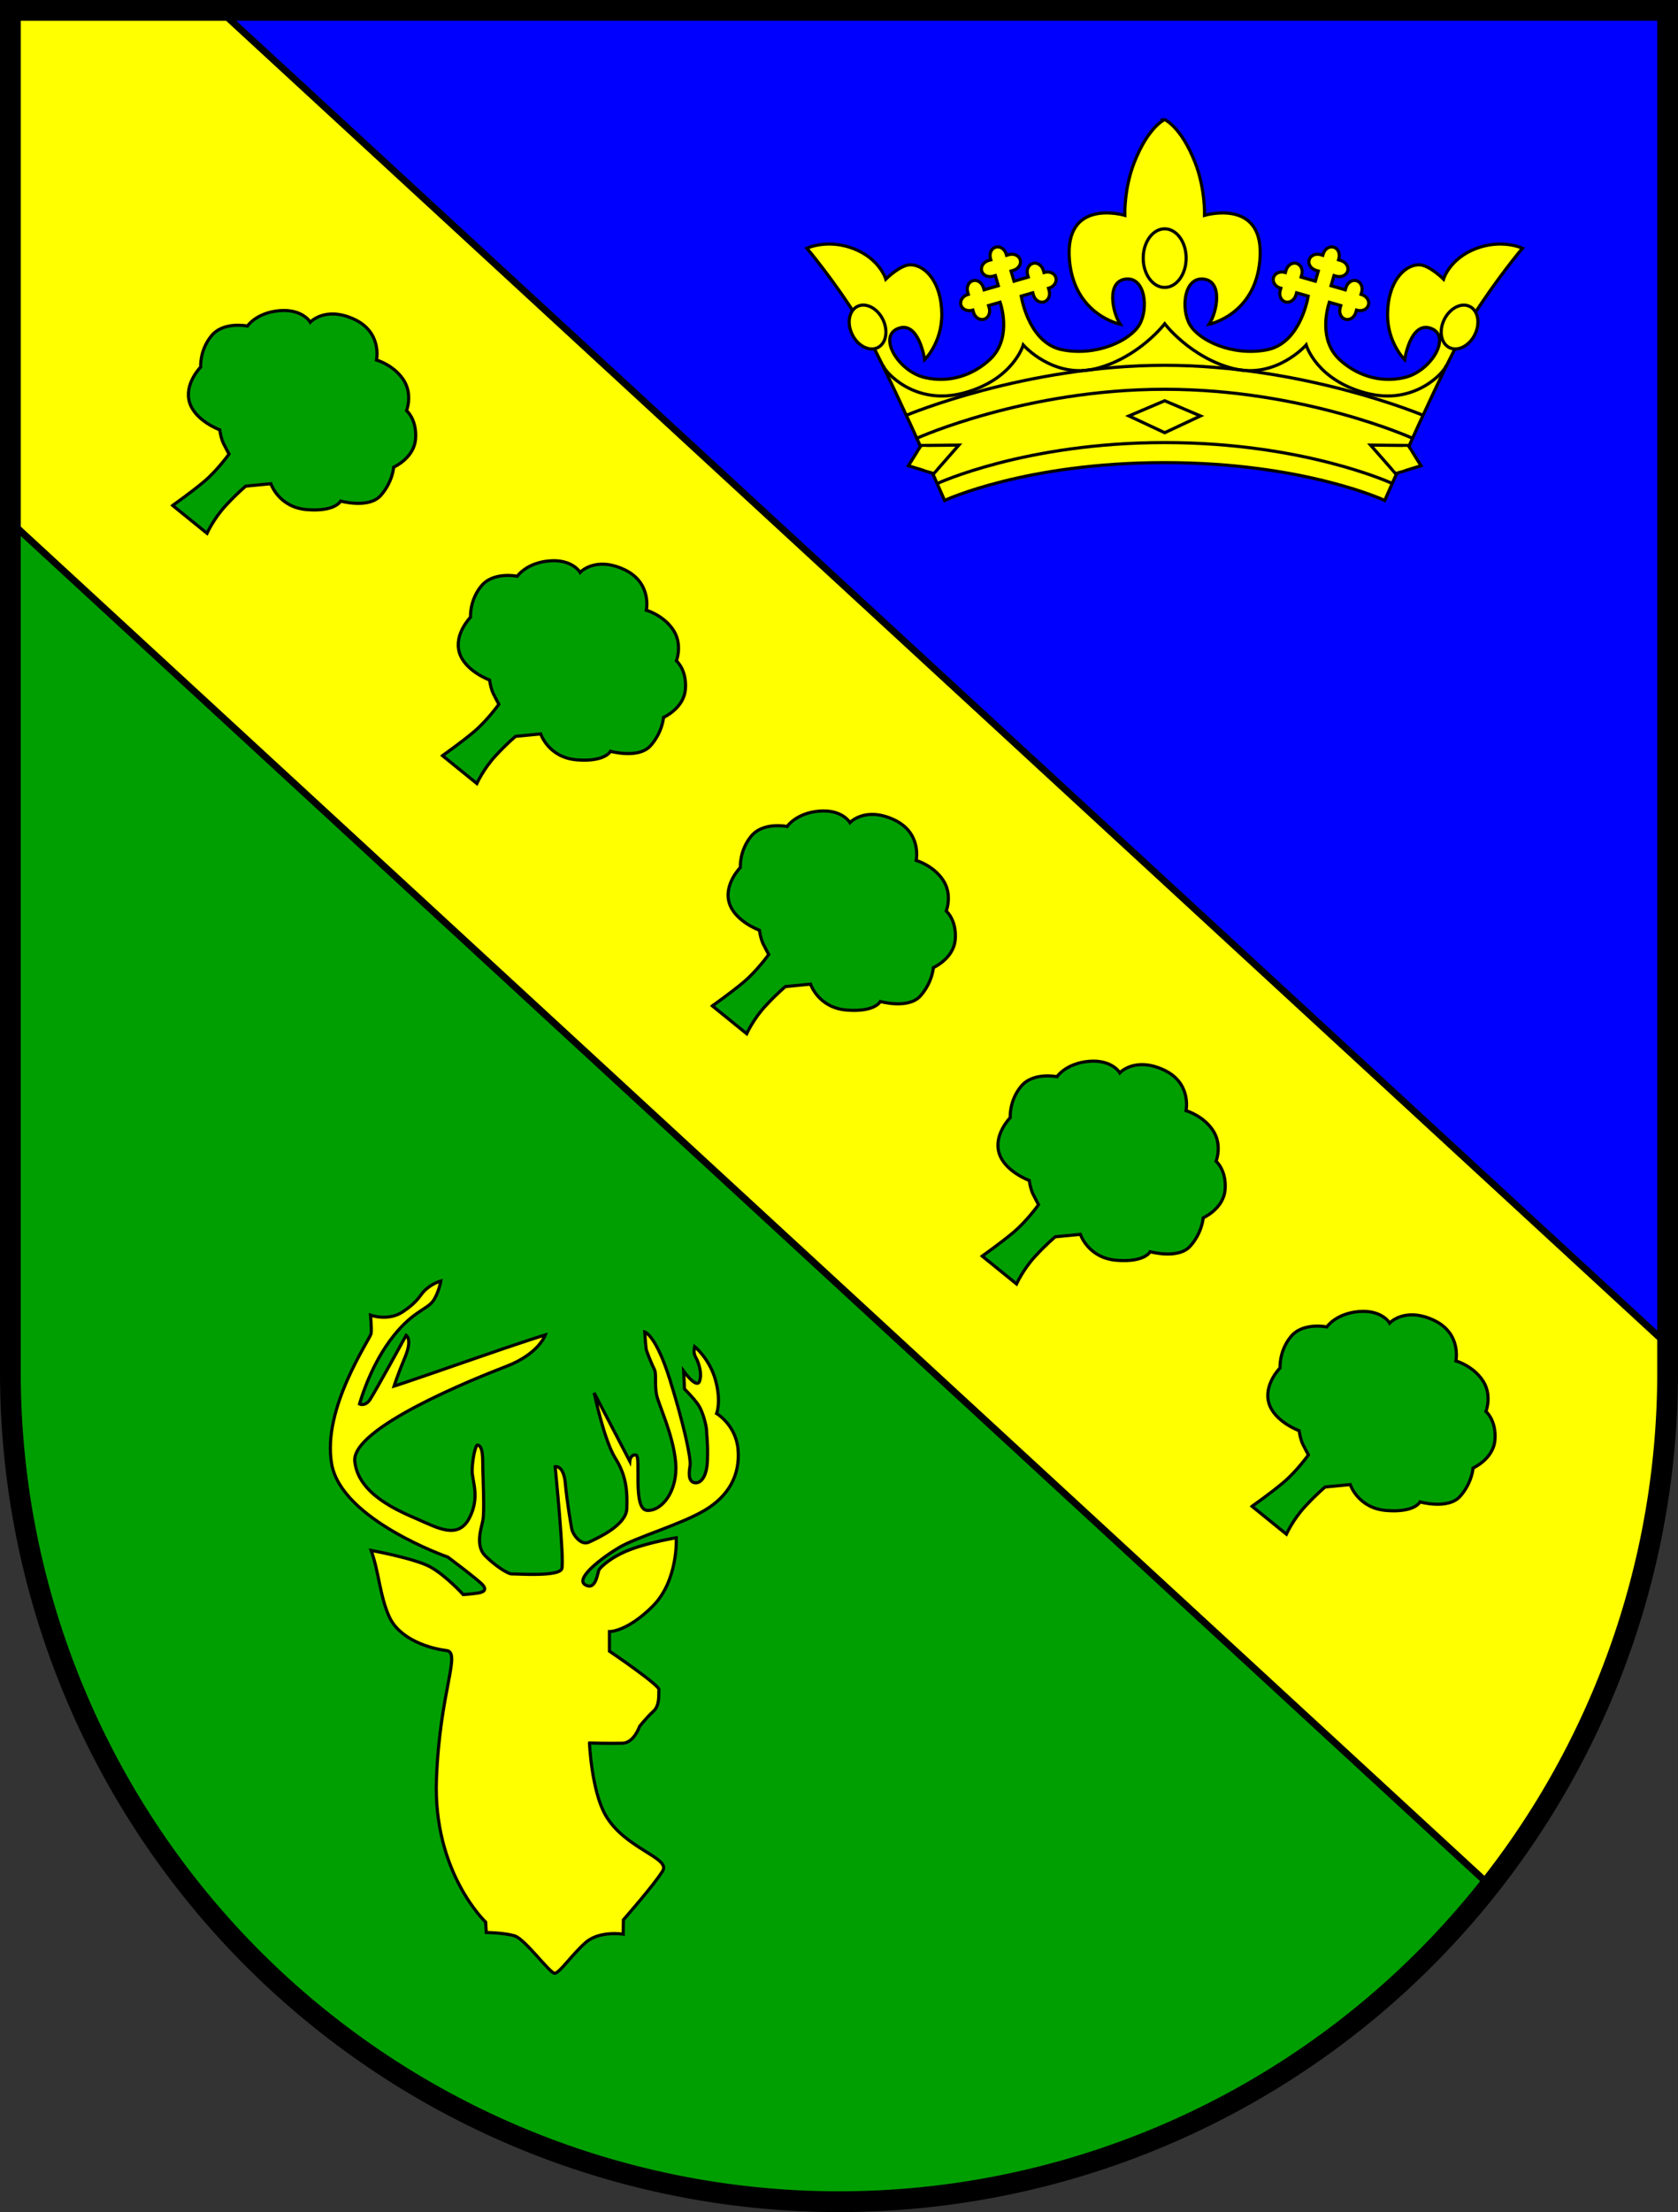 <?xml version="1.0" encoding="UTF-8" standalone="no"?>
<!-- Created with Inkscape (http://www.inkscape.org/) -->

<svg
   width="133.36mm"
   height="175.669mm"
   viewBox="0 0 133.36 175.669"
   version="1.1"
   id="svg3099"
   inkscape:version="1.2.2 (732a01da63, 2022-12-09)"
   sodipodi:docname="Wappen Krummwisch2.svg"
   xmlns:inkscape="http://www.inkscape.org/namespaces/inkscape"
   xmlns:sodipodi="http://sodipodi.sourceforge.net/DTD/sodipodi-0.dtd"
   xmlns="http://www.w3.org/2000/svg"
   xmlns:svg="http://www.w3.org/2000/svg">
  <rect x="0" y="0" width="133.36" height="175.669" fill="#333333" stroke="none"/>
  <sodipodi:namedview
     id="namedview3101"
     pagecolor="#ffffff"
     bordercolor="#666666"
     borderopacity="1.0"
     inkscape:showpageshadow="2"
     inkscape:pageopacity="0.0"
     inkscape:pagecheckerboard="0"
     inkscape:deskcolor="#d1d1d1"
     inkscape:document-units="mm"
     showgrid="false"
     inkscape:zoom="0.80621084"
     inkscape:cx="251.79517"
     inkscape:cy="333.03943"
     inkscape:current-layer="layer1" />
  <defs
     id="defs3096" />
  <g
     inkscape:label="Ebene 1"
     inkscape:groupmode="layer"
     id="layer1"
     transform="translate(-539.905,-63.183)">
    <g
       id="g3020"
       transform="translate(503.312,-2.222)">
      <path
         id="path2284"
         style="fill:#0000ff;fill-opacity:1;stroke:none;stroke-width:1.65;stroke-linecap:round;stroke-dasharray:none"
         d="M 37.418,66.23 V 174.393 a 65.855,65.855 0 0 0 65.855,65.855 65.855,65.855 0 0 0 65.855,-65.855 65.855,65.855 0 0 0 0,-5.1e-4 V 66.23 Z" />
      <path
         id="path2637"
         style="fill:#009f01;fill-opacity:1;stroke:#000000;stroke-width:0.55;stroke-linecap:round;stroke-dasharray:none"
         d="m 37.418,81.39 v 93.003 a 65.855,65.855 0 0 0 65.855,65.855 65.855,65.855 0 0 0 59.045,-36.703 z" />
      <path
         id="path2598"
         style="fill:#ffff00;fill-opacity:1;stroke:#000000;stroke-width:0.55;stroke-linecap:round;stroke-dasharray:none"
         d="M 37.418,66.23 V 106.838 L 155.003,215.14 a 65.855,65.855 0 0 0 14.125,-40.747 65.855,65.855 0 0 0 0,-5.1e-4 v -2.192 L 54.074,66.23 Z" />
      <path
         id="path2987"
         style="fill:none;fill-opacity:1;stroke:#000000;stroke-width:1.65;stroke-linecap:round;stroke-dasharray:none"
         d="M 37.418,66.23 V 174.393 a 65.855,65.855 0 0 0 65.855,65.855 65.855,65.855 0 0 0 65.855,-65.855 65.855,65.855 0 0 0 0,-5.1e-4 V 66.23 Z" />
      <g
         id="g1646"
         transform="translate(-222.667,46.744)">
        <path
           style="fill:#ffff00;stroke:#000000;stroke-width:0.25;stroke-linecap:round;stroke-dasharray:none"
           d="m 370.639,53.161 1.555,2.486 -2.871,0.886 z"
           id="path1503"
           sodipodi:nodetypes="cccc"
           inkscape:transform-center-x="-18.934441"
           inkscape:transform-center-y="-5.0106639" />
        <path
           style="fill:#ffff00;stroke:#000000;stroke-width:0.25;stroke-linecap:round;stroke-dasharray:none"
           d="m 333.01,53.161 -1.555,2.486 2.871,0.886 z"
           id="path1423"
           sodipodi:nodetypes="cccc" />
        <path
           id="path907"
           style="fill:#ffff00;stroke:#000000;stroke-width:0.25;stroke-linecap:round;stroke-dasharray:none"
           d="m 351.825,28.155 c 0,0 -1.294,0.544 -2.419,3.408 -0.82,2.087 -0.751,4.199 -0.751,4.199 0,0 -4.866,-1.446 -4.394,3.615 0.403,4.314 4.032,5.034 4.032,5.034 -0.64,-0.973 -1.112,-3.421 0.445,-3.587 1.557,-0.167 1.807,2.363 1.084,3.615 -0.723,1.251 -3.364,2.531 -6.117,2.002 -2.506,-0.481 -3.181,-3.687 -3.283,-4.264 l 0.92,-0.265 0.051,0.177 c 0.117,0.405 0.489,0.651 0.835,0.551 0.346,-0.1 0.53,-0.506 0.413,-0.911 l -0.051,-0.177 0.037,-0.01 c 0.405,-0.117 0.651,-0.489 0.551,-0.835 -0.1,-0.346 -0.506,-0.53 -0.911,-0.413 l -0.037,0.011 -0.051,-0.177 c -0.117,-0.405 -0.489,-0.651 -0.835,-0.551 -0.346,0.1 -0.53,0.506 -0.413,0.911 l 0.051,0.177 -1.133,0.327 -0.233,-0.808 0.177,-0.051 c 0.405,-0.117 0.651,-0.489 0.551,-0.835 -0.1,-0.346 -0.506,-0.53 -0.911,-0.413 l -0.177,0.051 -0.028,-0.098 c -0.117,-0.405 -0.489,-0.65 -0.835,-0.551 -0.346,0.1 -0.531,0.506 -0.414,0.911 l 0.028,0.098 -0.177,0.051 c -0.405,0.117 -0.651,0.489 -0.551,0.835 0.1,0.346 0.506,0.53 0.911,0.413 l 0.177,-0.051 0.233,0.808 -1.133,0.326 -0.051,-0.177 c -0.117,-0.405 -0.489,-0.65 -0.835,-0.551 -0.346,0.1 -0.531,0.506 -0.414,0.911 l 0.051,0.177 -0.037,0.011 c -0.405,0.117 -0.651,0.489 -0.551,0.835 0.1,0.346 0.506,0.531 0.911,0.414 l 0.037,-0.011 0.051,0.177 c 0.117,0.405 0.489,0.651 0.835,0.551 0.346,-0.1 0.531,-0.506 0.414,-0.911 l -0.051,-0.177 0.92,-0.265 c 0.18,0.56 0.837,2.998 -0.809,4.54 -1.239,1.16 -3.107,1.927 -5.191,1.436 -2.084,-0.492 -3.756,-3.264 -2.104,-3.893 1.652,-0.629 2.104,2.478 2.104,2.478 0,0 1.388,-1.333 1.363,-3.643 -0.028,-2.503 -1.307,-3.865 -2.475,-3.893 -0.808,-0.019 -1.975,1.14 -1.975,1.14 0,0 -0.473,-1.613 -2.558,-2.419 -2.086,-0.806 -3.715,-0.034 -3.715,-0.034 0,0 2.123,2.517 4.05,5.585 1.927,3.068 6.895,14.444 6.895,14.444 0,0 6.424,-3.003 17.491,-3.003 11.068,0 17.491,3.003 17.491,3.003 0,0 4.968,-11.376 6.895,-14.444 1.927,-3.068 4.05,-5.585 4.05,-5.585 0,0 -1.629,-0.772 -3.715,0.034 -2.086,0.806 -2.558,2.419 -2.558,2.419 0,0 -1.166,-1.16 -1.975,-1.14 -1.168,0.028 -2.447,1.391 -2.475,3.893 -0.026,2.311 1.363,3.643 1.363,3.643 0,0 0.453,-3.108 2.104,-2.478 1.652,0.629 -0.019,3.402 -2.104,3.893 -2.084,0.492 -3.953,-0.275 -5.191,-1.436 -1.627,-1.524 -0.993,-3.939 -0.801,-4.538 l 0.913,0.263 -0.051,0.177 c -0.117,0.405 0.068,0.811 0.414,0.911 0.346,0.1 0.718,-0.146 0.835,-0.551 l 0.051,-0.177 0.037,0.011 c 0.405,0.117 0.811,-0.068 0.911,-0.414 0.1,-0.346 -0.146,-0.718 -0.551,-0.835 l -0.037,-0.011 0.051,-0.177 c 0.117,-0.405 -0.068,-0.811 -0.414,-0.911 -0.346,-0.1 -0.718,0.146 -0.835,0.551 l -0.051,0.177 -1.133,-0.326 0.233,-0.808 0.177,0.051 c 0.405,0.117 0.811,-0.068 0.911,-0.413 0.1,-0.346 -0.146,-0.718 -0.551,-0.835 l -0.177,-0.051 0.028,-0.098 c 0.117,-0.405 -0.068,-0.811 -0.414,-0.911 -0.346,-0.1 -0.718,0.146 -0.835,0.551 l -0.028,0.098 -0.177,-0.051 c -0.405,-0.117 -0.811,0.068 -0.911,0.413 -0.1,0.346 0.146,0.718 0.551,0.835 l 0.177,0.051 -0.233,0.808 -1.133,-0.327 0.051,-0.177 c 0.117,-0.405 -0.068,-0.811 -0.413,-0.911 -0.346,-0.1 -0.718,0.146 -0.835,0.551 l -0.051,0.177 -0.038,-0.011 c -0.405,-0.117 -0.811,0.068 -0.911,0.413 -0.1,0.346 0.146,0.718 0.551,0.835 l 0.037,0.01 -0.051,0.177 c -0.117,0.405 0.068,0.811 0.413,0.911 0.346,0.1 0.718,-0.146 0.835,-0.551 l 0.051,-0.177 0.926,0.267 c -0.108,0.6 -0.795,3.784 -3.289,4.263 -2.753,0.528 -5.395,-0.751 -6.118,-2.002 -0.723,-1.251 -0.473,-3.782 1.085,-3.615 1.557,0.167 1.085,2.614 0.445,3.587 0,0 3.629,-0.719 4.032,-5.034 0.473,-5.061 -4.394,-3.615 -4.394,-3.615 0,0 0.069,-2.113 -0.751,-4.199 -1.126,-2.864 -2.42,-3.408 -2.42,-3.408 z" />
        <path
           style="fill:none;stroke:#000000;stroke-width:0.25;stroke-linecap:round;stroke-dasharray:none"
           d="m 369.891,57.046 c 0,0 -6.999,-3.239 -18.066,-3.239 -11.068,0 -18.065,3.249 -18.065,3.249"
           id="path1120"
           sodipodi:nodetypes="czc" />
        <path
           style="fill:none;stroke:#000000;stroke-width:0.25;stroke-linecap:round;stroke-dasharray:none"
           d="m 371.468,53.442 c 0,0 -8.575,-3.867 -19.643,-3.867 -11.068,0 -19.643,3.867 -19.643,3.867"
           id="path1318"
           sodipodi:nodetypes="ccc" />
        <path
           style="fill:none;stroke:#000000;stroke-width:0.25;stroke-linecap:round;stroke-dasharray:none"
           d="m 372.31,51.622 c 0,0 -9.417,-3.95 -20.485,-3.95 -11.068,0 -20.485,3.95 -20.485,3.95"
           id="path1320"
           sodipodi:nodetypes="ccc" />
        <path
           style="fill:none;stroke:#000000;stroke-width:0.25;stroke-linecap:round;stroke-dasharray:none"
           d="m 374.176,47.741 c -0.117,0.421 -2.456,3.181 -6.384,2.128 -3.929,-1.052 -4.724,-3.812 -4.724,-3.812 0,0 -2.409,2.736 -5.8,1.871 -3.391,-0.865 -5.443,-3.555 -5.443,-3.555 0,0 -2.052,2.689 -5.443,3.555 -3.391,0.865 -5.8,-1.871 -5.8,-1.871 0,0 -0.795,2.76 -4.724,3.812 -3.929,1.052 -6.267,-1.707 -6.384,-2.128"
           id="path1392"
           sodipodi:nodetypes="cscscscsc" />
        <ellipse
           style="fill:none;stroke:#000000;stroke-width:0.25;stroke-linecap:round;stroke-dasharray:none"
           id="path1409"
           cx="351.824"
           cy="39.16"
           rx="1.707"
           ry="2.327" />
        <path
           id="path1413"
           style="fill:none;stroke:#000000;stroke-width:0.25;stroke-linecap:round;stroke-dasharray:none"
           d="m 351.825,50.486 -2.841,1.207 2.841,1.331 2.841,-1.331 z" />
        <path
           id="path1418"
           style="fill:none;stroke:#000000;stroke-width:0.25;stroke-linecap:round;stroke-dasharray:none"
           d="m 335.464,54.008 -3.076,0.03 1.037,2.29 z" />
        <ellipse
           style="fill:#ffff00;stroke:#000000;stroke-width:0.25;stroke-linecap:round;stroke-dasharray:none"
           id="path1477"
           cx="274.445"
           cy="185.456"
           rx="1.356"
           ry="1.824"
           transform="rotate(-26.305)" />
        <ellipse
           style="fill:#ffff00;stroke:#000000;stroke-width:0.25;stroke-linecap:round;stroke-dasharray:none"
           id="ellipse1479"
           cx="-356.338"
           cy="-126.368"
           rx="1.356"
           ry="1.824"
           transform="matrix(-0.896,-0.443,-0.443,0.896,0,0)"
           inkscape:transform-center-x="-23.613926"
           inkscape:transform-center-y="20.240625" />
        <path
           id="path1505"
           style="fill:none;stroke:#000000;stroke-width:0.25;stroke-linecap:round;stroke-dasharray:none"
           d="m 368.185,54.008 3.076,0.03 -1.037,2.29 z"
           inkscape:transform-center-x="-17.898881"
           inkscape:transform-center-y="-4.6900239" />
        <path
           style="fill:#ffff00;stroke:none;stroke-width:0.25;stroke-linecap:round;stroke-dasharray:none"
           d="m 332.267,54.589 0.263,-0.43 0.353,0.003 0.786,1.693 -0.234,0.275 -0.687,-0.21 z"
           id="path1627"
           sodipodi:nodetypes="ccccccc" />
        <path
           style="fill:#ffff00;stroke:none;stroke-width:0.25;stroke-linecap:round;stroke-dasharray:none"
           d="m 371.382,54.589 -0.263,-0.43 -0.353,0.003 -0.786,1.693 0.234,0.275 0.687,-0.21 z"
           id="path1629"
           sodipodi:nodetypes="ccccccc"
           inkscape:transform-center-x="-18.856366"
           inkscape:transform-center-y="-5.0513941" />
      </g>
      <path
         style="fill:#ffff00;stroke:#000000;stroke-width:0.25;stroke-linecap:round;stroke-dasharray:none"
         d="m 83.442,203.824 c 0,0 0.159,3.759 1.263,5.706 1.523,2.688 5.192,3.391 4.56,4.443 -0.631,1.052 -3.127,3.89 -3.127,3.89 l -0.017,1.141 c 0,0 -1.869,-0.298 -2.96,0.645 -1.091,0.943 -2.1,2.447 -2.48,2.464 -0.38,0.017 -2.365,-2.729 -3.192,-2.977 -0.827,-0.248 -2.249,-0.265 -2.249,-0.265 l -0.05,-0.827 c 0,0 -4.191,-3.938 -3.91,-11.345 0.267,-7.021 1.988,-10.079 0.795,-10.22 -1.193,-0.14 -3.719,-0.82 -4.56,-2.713 -0.754,-1.696 -0.796,-3.5 -1.427,-5.238 0,0 3.461,0.631 4.701,1.31 1.239,0.678 2.619,2.198 2.619,2.198 0,0 0.702,-0.047 1.146,-0.117 0.444,-0.07 0.772,-0.234 0.398,-0.655 -0.374,-0.421 -2.772,-2.209 -2.772,-2.209 0,0 -8.43,-2.936 -9.225,-7.379 -0.795,-4.443 3.087,-9.962 3.134,-10.383 0.047,-0.421 -0.047,-1.45 -0.047,-1.45 0,0 1.383,0.519 2.564,-0.264 1.181,-0.783 1.348,-1.283 1.681,-1.63 0.595,-0.62 1.345,-0.819 1.345,-0.819 0,0 -0.19,1.033 -0.655,1.637 -0.511,0.664 -1.74,0.842 -3.41,3.124 -1.67,2.282 -2.398,5.011 -2.398,5.011 0,0 0.446,0.215 0.827,-0.347 0.38,-0.562 2.877,-5.11 2.877,-5.11 0,0 0.513,0.298 -0.083,1.72 -0.595,1.422 -0.876,2.315 -0.876,2.315 0,0 0.678,-0.198 5.622,-1.918 4.944,-1.72 6.4,-2.15 6.4,-2.15 0,0 -0.513,1.505 -3.092,2.497 -2.58,0.992 -12.32,4.895 -12.055,7.541 0.265,2.646 3.539,3.969 5.06,4.63 1.521,0.661 3.142,1.587 4.035,-0.099 0.893,-1.687 0.215,-2.977 0.232,-3.82 0.017,-0.843 0.265,-2.034 0.43,-2.001 0.165,0.033 0.413,0.149 0.413,1.339 0,1.191 0.165,3.985 0,4.696 -0.165,0.711 -0.562,1.984 0.182,2.745 0.744,0.761 1.819,1.472 2.133,1.455 0.314,-0.017 3.754,0.248 3.969,-0.413 0.215,-0.661 -0.529,-8.103 -0.529,-8.103 0,0 0.67,-0.179 0.81,1.341 0.14,1.52 0.444,3.251 0.514,3.625 0.07,0.374 0.702,1.333 1.356,1.029 0.655,-0.304 2.97,-1.333 3.017,-2.666 0.047,-1.333 -0.023,-2.596 -0.912,-3.999 -0.889,-1.403 -1.684,-5.192 -1.684,-5.192 l 2.83,5.426 c 0,0 0.047,-0.561 0.491,-0.491 0.444,0.07 -0.304,4.326 0.889,4.397 1.193,0.07 2.456,-1.567 2.268,-3.789 -0.187,-2.222 -1.356,-4.584 -1.52,-5.402 -0.164,-0.819 0,-1.684 -0.164,-1.988 -0.164,-0.304 -0.608,-1.38 -0.655,-1.614 -0.047,-0.234 -0.117,-1.38 -0.117,-1.38 0,0 0.889,0.257 1.988,3.765 1.099,3.508 1.707,6.314 1.614,6.852 -0.093,0.538 -0.164,1.263 0.351,1.356 0.514,0.093 0.982,-0.491 1.029,-1.777 0.047,-1.286 -0.07,-2.081 -0.07,-2.362 0,-0.281 -0.257,-1.45 -0.655,-2.035 -0.398,-0.585 -1.099,-1.263 -1.099,-1.263 l -0.07,-1.427 c 0,0 1.052,1.485 1.275,0.783 0.222,-0.702 -0.164,-1.614 -0.269,-1.789 -0.105,-0.175 -0.175,-0.374 -0.175,-0.526 0,-0.152 0.047,-0.409 0.047,-0.409 0,0 1.193,0.959 1.66,2.678 0.468,1.719 0.082,2.631 0.082,2.631 0,0 1.543,0.912 1.707,2.876 0.164,1.964 -0.702,3.648 -2.619,4.794 -1.918,1.146 -5.449,2.152 -6.829,2.97 -1.38,0.819 -3.555,2.479 -2.689,2.97 0.865,0.491 0.959,-1.006 1.099,-1.216 0.14,-0.21 0.935,-1.006 2.479,-1.59 1.543,-0.585 3.648,-0.935 3.648,-0.935 0,0 0.179,3.385 -1.871,5.435 -2.051,2.051 -3.44,2.017 -3.44,2.017 v 1.554 c 0,0 3.985,2.695 3.936,3.059 -0.05,0.364 0.099,1.224 -0.446,1.72 -0.546,0.496 -1.091,1.191 -1.091,1.191 0,0 -0.446,1.306 -1.339,1.339 -0.893,0.033 -2.646,-0.016 -2.646,-0.016 z"
         id="path1650"
         sodipodi:nodetypes="cssccsssccssscsccscsscsscssc" />
      <g
         id="g2228"
         transform="rotate(42.816,206.085,-135.657)">
        <path
           style="fill:#009f01;fill-opacity:1;stroke:#000000;stroke-width:0.25;stroke-linecap:round"
           d="m 314.226,147.141 3.506,-0.232 c 0,0 -0.404,-1.215 -0.404,-2.618 0,-1.403 0.117,-2.222 0.117,-2.222 l 1.333,-1.497 c 0,0 1.731,0.959 3.508,-0.444 1.777,-1.403 1.497,-2.315 1.497,-2.315 0,0 2.058,-1.052 2.035,-2.479 -0.023,-1.427 -0.772,-2.362 -0.772,-2.362 0,0 0.707,-1.624 -0.252,-2.831 -0.959,-1.207 -2.051,-1.158 -2.051,-1.158 0,0 -0.513,-1.323 -1.885,-1.637 -1.373,-0.314 -2.596,0.314 -2.596,0.314 0,0 -1.158,-1.951 -3.539,-1.158 -2.381,0.794 -2.365,2.53 -2.365,2.53 0,0 -1.174,-0.364 -2.414,0.992 -1.24,1.356 -1.042,2.629 -1.042,2.629 0,0 -1.654,0.992 -1.571,2.497 0.083,1.505 1.058,2.414 1.058,2.414 0,0 -0.066,1.885 1.257,2.662 1.323,0.777 3.241,-0.033 3.241,-0.033 0,0 0.529,0.43 0.959,0.595 0.43,0.165 0.893,0.314 0.893,0.314 0,0 0.198,1.571 0.033,2.927 -0.165,1.356 -0.546,3.109 -0.546,3.109 z"
           id="path908" />
        <path
           style="fill:#009f01;fill-opacity:1;stroke:#000000;stroke-width:0.25;stroke-linecap:round"
           d="m 255.753,147.141 3.506,-0.232 c 0,0 -0.404,-1.215 -0.404,-2.618 0,-1.403 0.117,-2.222 0.117,-2.222 l 1.333,-1.497 c 0,0 1.731,0.959 3.508,-0.444 1.777,-1.403 1.497,-2.315 1.497,-2.315 0,0 2.058,-1.052 2.035,-2.479 -0.023,-1.427 -0.772,-2.362 -0.772,-2.362 0,0 0.707,-1.624 -0.252,-2.831 -0.959,-1.207 -2.051,-1.158 -2.051,-1.158 0,0 -0.513,-1.323 -1.885,-1.637 -1.373,-0.314 -2.596,0.314 -2.596,0.314 0,0 -1.158,-1.951 -3.539,-1.158 -2.381,0.794 -2.365,2.53 -2.365,2.53 0,0 -1.174,-0.364 -2.414,0.992 -1.24,1.356 -1.042,2.629 -1.042,2.629 0,0 -1.654,0.992 -1.571,2.497 0.083,1.505 1.058,2.414 1.058,2.414 0,0 -0.066,1.885 1.257,2.662 1.323,0.777 3.241,-0.033 3.241,-0.033 0,0 0.529,0.43 0.959,0.595 0.43,0.165 0.893,0.314 0.893,0.314 0,0 0.198,1.571 0.033,2.927 -0.165,1.356 -0.546,3.109 -0.546,3.109 z"
           id="path2215" />
        <path
           style="fill:#009f01;fill-opacity:1;stroke:#000000;stroke-width:0.25;stroke-linecap:round"
           d="m 372.699,147.141 3.506,-0.232 c 0,0 -0.404,-1.215 -0.404,-2.618 0,-1.403 0.117,-2.222 0.117,-2.222 l 1.333,-1.497 c 0,0 1.731,0.959 3.508,-0.444 1.777,-1.403 1.497,-2.315 1.497,-2.315 0,0 2.058,-1.052 2.035,-2.479 -0.023,-1.427 -0.772,-2.362 -0.772,-2.362 0,0 0.707,-1.624 -0.252,-2.831 -0.959,-1.207 -2.051,-1.158 -2.051,-1.158 0,0 -0.513,-1.323 -1.885,-1.637 -1.373,-0.314 -2.596,0.314 -2.596,0.314 0,0 -1.158,-1.951 -3.539,-1.158 -2.381,0.794 -2.365,2.53 -2.365,2.53 0,0 -1.174,-0.364 -2.414,0.992 -1.24,1.356 -1.042,2.629 -1.042,2.629 0,0 -1.654,0.992 -1.571,2.497 0.083,1.505 1.058,2.414 1.058,2.414 0,0 -0.066,1.885 1.257,2.662 1.323,0.777 3.241,-0.033 3.241,-0.033 0,0 0.529,0.43 0.959,0.595 0.43,0.165 0.893,0.314 0.893,0.314 0,0 0.198,1.571 0.033,2.927 -0.165,1.356 -0.546,3.109 -0.546,3.109 z"
           id="path2217" />
        <path
           style="fill:#009f01;fill-opacity:1;stroke:#000000;stroke-width:0.25;stroke-linecap:round"
           d="m 343.462,147.141 3.506,-0.232 c 0,0 -0.404,-1.215 -0.404,-2.618 0,-1.403 0.117,-2.222 0.117,-2.222 l 1.333,-1.497 c 0,0 1.731,0.959 3.508,-0.444 1.777,-1.403 1.497,-2.315 1.497,-2.315 0,0 2.058,-1.052 2.035,-2.479 -0.023,-1.427 -0.772,-2.362 -0.772,-2.362 0,0 0.707,-1.624 -0.252,-2.831 -0.959,-1.207 -2.051,-1.158 -2.051,-1.158 0,0 -0.513,-1.323 -1.885,-1.637 -1.373,-0.314 -2.596,0.314 -2.596,0.314 0,0 -1.158,-1.951 -3.539,-1.158 -2.381,0.794 -2.365,2.53 -2.365,2.53 0,0 -1.174,-0.364 -2.414,0.992 -1.24,1.356 -1.042,2.629 -1.042,2.629 0,0 -1.654,0.992 -1.571,2.497 0.083,1.505 1.058,2.414 1.058,2.414 0,0 -0.066,1.885 1.257,2.662 1.323,0.777 3.241,-0.033 3.241,-0.033 0,0 0.529,0.43 0.959,0.595 0.43,0.165 0.893,0.314 0.893,0.314 0,0 0.198,1.571 0.033,2.927 -0.165,1.356 -0.546,3.109 -0.546,3.109 z"
           id="path2219" />
        <path
           style="fill:#009f01;fill-opacity:1;stroke:#000000;stroke-width:0.25;stroke-linecap:round"
           d="m 284.989,147.141 3.506,-0.232 c 0,0 -0.404,-1.215 -0.404,-2.618 0,-1.403 0.117,-2.222 0.117,-2.222 l 1.333,-1.497 c 0,0 1.731,0.959 3.508,-0.444 1.777,-1.403 1.497,-2.315 1.497,-2.315 0,0 2.058,-1.052 2.035,-2.479 -0.023,-1.427 -0.772,-2.362 -0.772,-2.362 0,0 0.707,-1.624 -0.252,-2.831 -0.959,-1.207 -2.051,-1.158 -2.051,-1.158 0,0 -0.513,-1.323 -1.885,-1.637 -1.373,-0.314 -2.596,0.314 -2.596,0.314 0,0 -1.158,-1.951 -3.539,-1.158 -2.381,0.794 -2.365,2.53 -2.365,2.53 0,0 -1.174,-0.364 -2.414,0.992 -1.24,1.356 -1.042,2.629 -1.042,2.629 0,0 -1.654,0.992 -1.571,2.497 0.083,1.505 1.058,2.414 1.058,2.414 0,0 -0.066,1.885 1.257,2.662 1.323,0.777 3.241,-0.033 3.241,-0.033 0,0 0.529,0.43 0.959,0.595 0.43,0.165 0.893,0.314 0.893,0.314 0,0 0.198,1.571 0.033,2.927 -0.165,1.356 -0.546,3.109 -0.546,3.109 z"
           id="path2221" />
      </g>
    </g>
  </g>
</svg>
